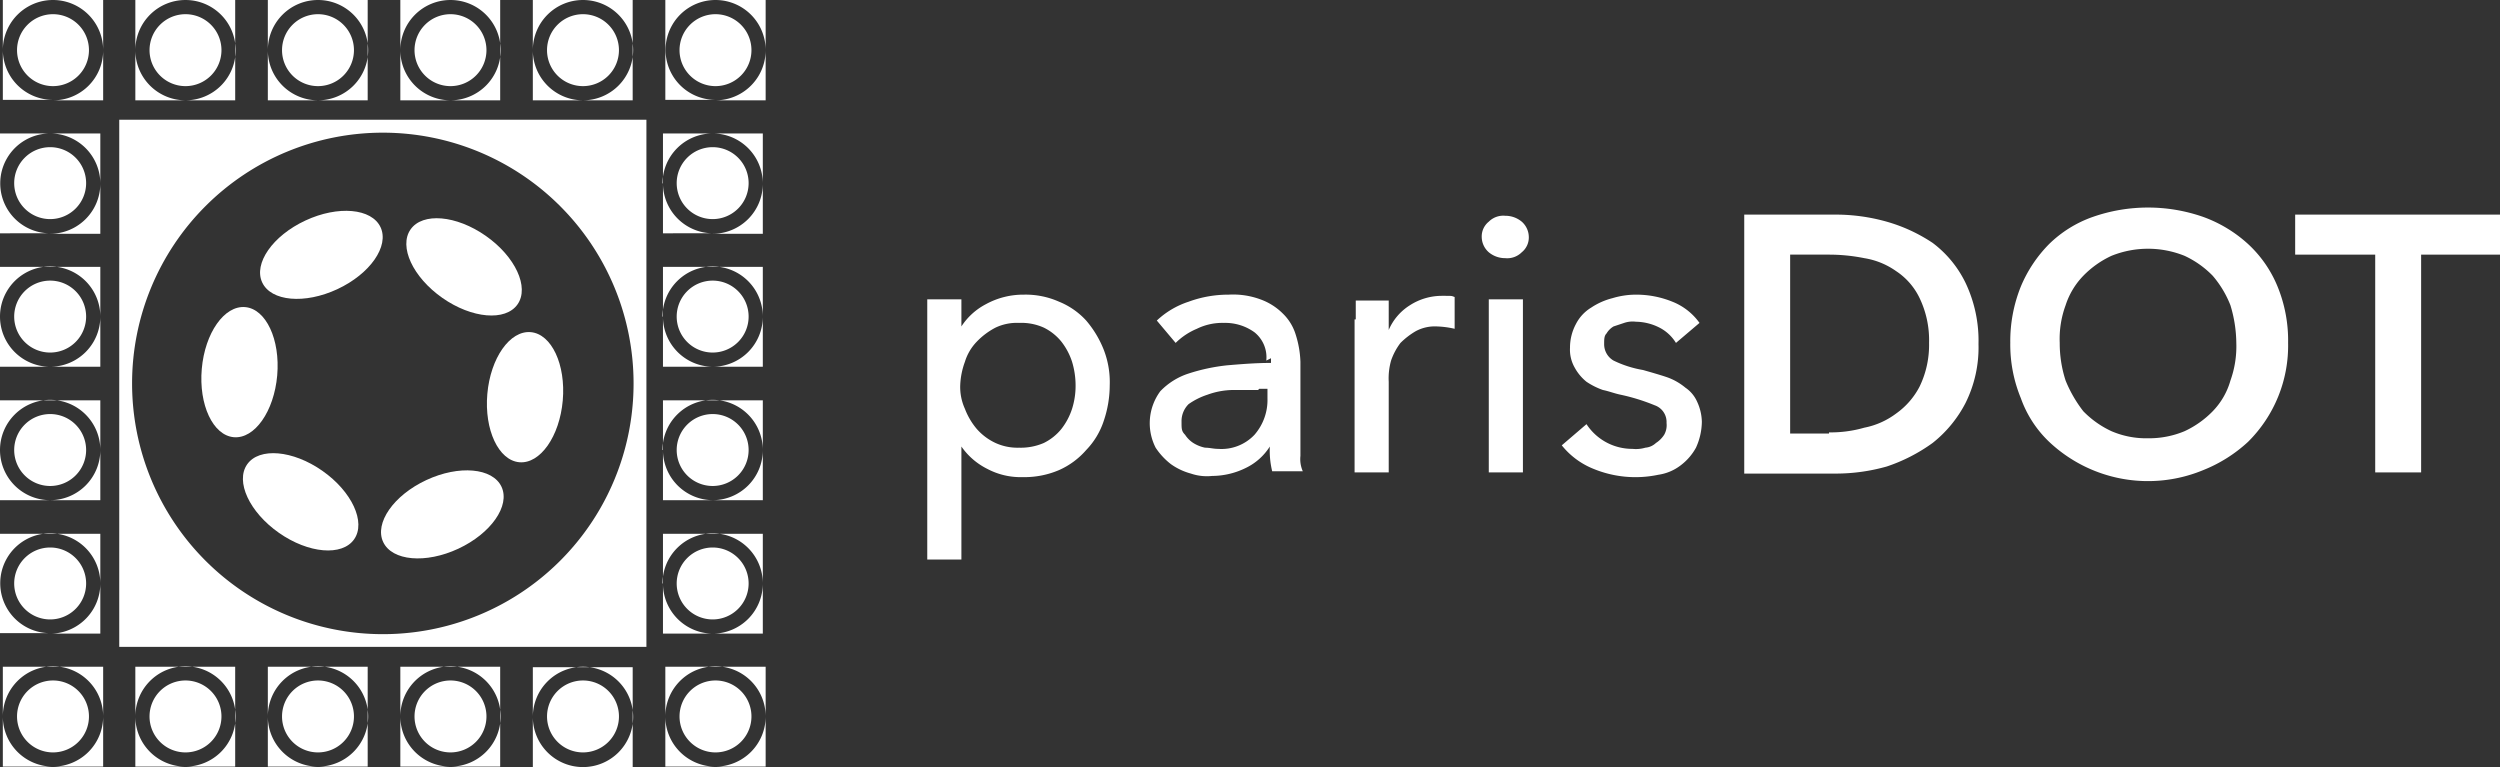 <svg id="logo" xmlns="http://www.w3.org/2000/svg" width="212.368" height="65.161" viewBox="0 0 212.368 65.161">
  <rect x="0" y="0" width="212.368" height="65.161" fill="#333333" stroke="none"/>
  <g id="Group_182" data-name="Group 182">
    <path id="Path_2250" data-name="Path 2250" d="M25.2,25.3V70.081H69.981V25.3ZM47.59,69a21.3,21.3,0,1,1,21.3-21.3A21.29,21.29,0,0,1,47.59,69Z" transform="translate(-15.07 -15.13)" fill="#fff"/>
    <g id="Group_175" data-name="Group 175" transform="translate(0.241)">
      <path id="Path_2251" data-name="Path 2251" d="M.6,0V8.482H4.861A4.255,4.255,0,0,1,.6,4.261a4.261,4.261,0,1,1,8.522,0A4.238,4.238,0,0,1,4.861,8.522H9.122V0Z" transform="translate(-0.6)" fill="#fff"/>
      <path id="Path_2252" data-name="Path 2252" d="M6.655,3A3.055,3.055,0,1,0,9.71,6.055,3.054,3.054,0,0,0,6.655,3Z" transform="translate(-2.394 -1.794)" fill="#fff"/>
    </g>
    <g id="Group_176" data-name="Group 176" transform="translate(0 11.336)">
      <path id="Path_2253" data-name="Path 2253" d="M0,28.2v8.482H4.261a4.241,4.241,0,1,1,0-8.482,4.261,4.261,0,0,1,0,8.522H8.522V28.2Z" transform="translate(0 -28.2)" fill="#fff"/>
      <path id="Path_2254" data-name="Path 2254" d="M6.055,31.1A3.055,3.055,0,1,0,9.11,34.155,3.054,3.054,0,0,0,6.055,31.1Z" transform="translate(-1.794 -29.934)" fill="#fff"/>
      <path id="Path_2255" data-name="Path 2255" d="M0,64.822H4.261a4.261,4.261,0,1,1,0-8.522,4.261,4.261,0,1,1,0,8.522H8.522V56.34H0Z" transform="translate(0 -45.004)" fill="#fff"/>
      <path id="Path_2256" data-name="Path 2256" d="M6.055,59.3A3.055,3.055,0,1,0,9.11,62.355,3.054,3.054,0,0,0,6.055,59.3Z" transform="translate(-1.794 -46.798)" fill="#fff"/>
      <path id="Path_2257" data-name="Path 2257" d="M0,93.022H4.261a4.261,4.261,0,1,1,4.261-4.261,4.263,4.263,0,0,1-4.261,4.261H8.522V84.54H0Z" transform="translate(0 -61.869)" fill="#fff"/>
      <path id="Path_2258" data-name="Path 2258" d="M6.055,87.5A3.055,3.055,0,1,0,9.11,90.555,3.054,3.054,0,0,0,6.055,87.5Z" transform="translate(-1.794 -63.663)" fill="#fff"/>
      <path id="Path_2259" data-name="Path 2259" d="M0,121.182H4.261a4.241,4.241,0,1,1,0-8.482,4.261,4.261,0,0,1,0,8.522H8.522V112.74H0v8.442Z" transform="translate(0 -78.733)" fill="#fff"/>
      <path id="Path_2260" data-name="Path 2260" d="M6.055,115.7a3.055,3.055,0,1,0,3.055,3.055A3.054,3.054,0,0,0,6.055,115.7Z" transform="translate(-1.794 -80.527)" fill="#fff"/>
    </g>
    <g id="Group_177" data-name="Group 177" transform="translate(22.752)">
      <path id="Path_2261" data-name="Path 2261" d="M56.6,0V4.261a4.261,4.261,0,1,1,4.261,4.261A4.263,4.263,0,0,1,56.6,4.261V8.522h8.482V0Z" transform="translate(-56.6)" fill="#fff"/>
      <path id="Path_2262" data-name="Path 2262" d="M62.655,9.11A3.055,3.055,0,1,0,59.6,6.055,3.054,3.054,0,0,0,62.655,9.11Z" transform="translate(-58.394 -1.794)" fill="#fff"/>
    </g>
    <g id="Group_178" data-name="Group 178" transform="translate(11.497)">
      <path id="Path_2263" data-name="Path 2263" d="M28.6,0V4.261a4.261,4.261,0,1,1,4.261,4.261A4.263,4.263,0,0,1,28.6,4.261V8.522h8.482V0Z" transform="translate(-28.6)" fill="#fff"/>
      <path id="Path_2264" data-name="Path 2264" d="M34.655,9.11A3.055,3.055,0,1,0,31.6,6.055,3.054,3.054,0,0,0,34.655,9.11Z" transform="translate(-30.394 -1.794)" fill="#fff"/>
    </g>
    <g id="Group_179" data-name="Group 179" transform="translate(0.241 56.599)">
      <path id="Path_2265" data-name="Path 2265" d="M.6,149.322H4.861a4.261,4.261,0,1,1,4.261-4.261,4.263,4.263,0,0,1-4.261,4.261H9.122V140.84H.6Z" transform="translate(-0.6 -140.8)" fill="#fff"/>
      <path id="Path_2266" data-name="Path 2266" d="M6.655,143.8a3.055,3.055,0,1,0,3.055,3.055A3.054,3.054,0,0,0,6.655,143.8Z" transform="translate(-2.394 -142.594)" fill="#fff"/>
      <path id="Path_2267" data-name="Path 2267" d="M112.6,140.9v4.261a4.261,4.261,0,1,1,4.261,4.261,4.263,4.263,0,0,1-4.261-4.261v4.261h8.482V140.94H112.6Z" transform="translate(-67.578 -140.86)" fill="#fff"/>
      <path id="Path_2268" data-name="Path 2268" d="M118.655,149.91a3.055,3.055,0,1,0-3.055-3.055,3.054,3.054,0,0,0,3.055,3.055Z" transform="translate(-69.372 -142.594)" fill="#fff"/>
      <path id="Path_2269" data-name="Path 2269" d="M84.6,145.061a4.261,4.261,0,1,1,4.261,4.261,4.263,4.263,0,0,1-4.261-4.261v4.261h8.482V140.84H84.6v4.221Z" transform="translate(-50.834 -140.8)" fill="#fff"/>
      <path id="Path_2270" data-name="Path 2270" d="M90.655,149.91a3.055,3.055,0,1,0-3.055-3.055A3.054,3.054,0,0,0,90.655,149.91Z" transform="translate(-52.628 -142.594)" fill="#fff"/>
      <path id="Path_2271" data-name="Path 2271" d="M56.6,145.061a4.261,4.261,0,1,1,4.261,4.261,4.263,4.263,0,0,1-4.261-4.261v4.261h8.482V140.84H56.6v4.221Z" transform="translate(-34.089 -140.8)" fill="#fff"/>
      <path id="Path_2272" data-name="Path 2272" d="M62.655,149.91a3.055,3.055,0,1,0-3.055-3.055A3.054,3.054,0,0,0,62.655,149.91Z" transform="translate(-35.883 -142.594)" fill="#fff"/>
      <path id="Path_2273" data-name="Path 2273" d="M28.6,145.061a4.261,4.261,0,1,1,4.261,4.261,4.263,4.263,0,0,1-4.261-4.261v4.261h8.482V140.84H28.6v4.221Z" transform="translate(-17.345 -140.8)" fill="#fff"/>
      <path id="Path_2274" data-name="Path 2274" d="M34.655,149.91a3.055,3.055,0,1,0-3.055-3.055A3.054,3.054,0,0,0,34.655,149.91Z" transform="translate(-19.139 -142.594)" fill="#fff"/>
    </g>
    <g id="Group_180" data-name="Group 180" transform="translate(34.007)">
      <path id="Path_2275" data-name="Path 2275" d="M112.6,4.261a4.261,4.261,0,1,1,4.261,4.261A4.263,4.263,0,0,1,112.6,4.261V8.522h8.482V0H112.6V4.261Z" transform="translate(-101.345)" fill="#fff"/>
      <path id="Path_2276" data-name="Path 2276" d="M118.655,9.11A3.055,3.055,0,1,0,115.6,6.055a3.054,3.054,0,0,0,3.055,3.055Z" transform="translate(-103.139 -1.794)" fill="#fff"/>
      <path id="Path_2277" data-name="Path 2277" d="M84.6,4.261a4.261,4.261,0,1,1,4.261,4.261A4.263,4.263,0,0,1,84.6,4.261V8.522h8.482V0H84.6Z" transform="translate(-84.6)" fill="#fff"/>
      <path id="Path_2278" data-name="Path 2278" d="M90.655,9.11A3.055,3.055,0,1,0,87.6,6.055,3.054,3.054,0,0,0,90.655,9.11Z" transform="translate(-86.394 -1.794)" fill="#fff"/>
      <path id="Path_2279" data-name="Path 2279" d="M140.6,0V8.482h4.261a4.241,4.241,0,1,1,0-8.482,4.261,4.261,0,1,1,0,8.522h4.261V0H140.64Z" transform="translate(-118.089)" fill="#fff"/>
      <path id="Path_2280" data-name="Path 2280" d="M146.655,3a3.055,3.055,0,1,0,3.055,3.055A3.054,3.054,0,0,0,146.655,3Z" transform="translate(-119.883 -1.794)" fill="#fff"/>
    </g>
    <g id="Group_181" data-name="Group 181" transform="translate(56.277 11.336)">
      <path id="Path_2281" data-name="Path 2281" d="M140,32.461a4.261,4.261,0,1,1,4.261,4.261h4.261V28.2H140.04v8.482H144.3a4.263,4.263,0,0,1-4.261-4.261Z" transform="translate(-140 -28.2)" fill="#fff"/>
      <path id="Path_2282" data-name="Path 2282" d="M146.055,31.1a3.055,3.055,0,1,0,3.055,3.055A3.054,3.054,0,0,0,146.055,31.1Z" transform="translate(-141.794 -29.934)" fill="#fff"/>
      <path id="Path_2283" data-name="Path 2283" d="M140,60.561a4.261,4.261,0,1,1,4.261,4.261h4.261V56.34H140.04v8.482H144.3a4.263,4.263,0,0,1-4.261-4.261Z" transform="translate(-140 -45.004)" fill="#fff"/>
      <path id="Path_2284" data-name="Path 2284" d="M146.055,59.3a3.055,3.055,0,1,0,3.055,3.055A3.054,3.054,0,0,0,146.055,59.3Z" transform="translate(-141.794 -46.798)" fill="#fff"/>
      <path id="Path_2285" data-name="Path 2285" d="M140,88.761a4.261,4.261,0,1,1,4.261,4.261h4.261V84.54H140.04v8.482H144.3a4.263,4.263,0,0,1-4.261-4.261Z" transform="translate(-140 -61.869)" fill="#fff"/>
      <path id="Path_2286" data-name="Path 2286" d="M146.055,87.5a3.055,3.055,0,1,0,3.055,3.055A3.054,3.054,0,0,0,146.055,87.5Z" transform="translate(-141.794 -63.663)" fill="#fff"/>
      <path id="Path_2287" data-name="Path 2287" d="M140,116.961a4.261,4.261,0,1,1,4.261,4.261h4.261V112.74H140.04v8.482H144.3a4.263,4.263,0,0,1-4.261-4.261Z" transform="translate(-140 -78.733)" fill="#fff"/>
      <path id="Path_2288" data-name="Path 2288" d="M146.055,115.7a3.055,3.055,0,1,0,3.055,3.055A3.054,3.054,0,0,0,146.055,115.7Z" transform="translate(-141.794 -80.527)" fill="#fff"/>
      <path id="Path_2289" data-name="Path 2289" d="M140.6,140.84v8.482h4.261a4.261,4.261,0,1,1,4.261-4.261,4.263,4.263,0,0,1-4.261,4.261h4.261V140.84H140.6Z" transform="translate(-140.359 -95.537)" fill="#fff"/>
      <path id="Path_2290" data-name="Path 2290" d="M146.655,143.8a3.055,3.055,0,1,0,3.055,3.055A3.054,3.054,0,0,0,146.655,143.8Z" transform="translate(-142.153 -97.331)" fill="#fff"/>
    </g>
  </g>
  <g id="Group_183" data-name="Group 183" transform="translate(16.657 16.389)">
    <ellipse id="Ellipse_5238" data-name="Ellipse 5238" cx="5.547" cy="3.216" rx="5.547" ry="3.216" transform="translate(14.532 26.736) rotate(-25)" fill="#fff"/>
    <ellipse id="Ellipse_5239" data-name="Ellipse 5239" cx="5.547" cy="3.216" rx="5.547" ry="3.216" transform="translate(4.257 4.689) rotate(-25)" fill="#fff"/>
    <ellipse id="Ellipse_5240" data-name="Ellipse 5240" cx="3.216" cy="5.547" rx="3.216" ry="5.547" transform="matrix(0.574, -0.819, 0.819, 0.574, 16.375, 5.731)" fill="#fff"/>
    <ellipse id="Ellipse_5241" data-name="Ellipse 5241" cx="5.547" cy="3.216" rx="5.547" ry="3.216" transform="translate(0 20.47) rotate(-85)" fill="#fff"/>
    <ellipse id="Ellipse_5242" data-name="Ellipse 5242" cx="5.547" cy="3.216" rx="5.547" ry="3.216" transform="translate(24.257 22.597) rotate(-85)" fill="#fff"/>
    <ellipse id="Ellipse_5243" data-name="Ellipse 5243" cx="3.216" cy="5.547" rx="3.216" ry="5.547" transform="matrix(0.574, -0.819, 0.819, 0.574, 2.493, 25.689)" fill="#fff"/>
  </g>
  <g id="Group_174" transform="translate(78.768 -13.37)">
    <g id="parisDOT" transform="translate(0 31)">
      <g id="Group_225" data-name="Group 225">
        <path id="Path_2291" data-name="Path 2291" d="M2.9,29.9H0V7.8H2.9v2.3h0A5.535,5.535,0,0,1,5,8.2a6.6,6.6,0,0,1,3.2-.8,6.983,6.983,0,0,1,3,.6,6.342,6.342,0,0,1,2.3,1.6A8.743,8.743,0,0,1,15,12.1a7.579,7.579,0,0,1,.5,3,9.427,9.427,0,0,1-.5,3,6.437,6.437,0,0,1-1.5,2.5,6.576,6.576,0,0,1-2.3,1.7,7.455,7.455,0,0,1-3.1.6,6.04,6.04,0,0,1-3-.7,5.853,5.853,0,0,1-2.2-1.9h0v9.6Zm9.7-14.8a6.929,6.929,0,0,0-.3-2,5.559,5.559,0,0,0-.9-1.7,4.428,4.428,0,0,0-1.5-1.2,4.638,4.638,0,0,0-2.1-.4,4.211,4.211,0,0,0-2,.4,6.1,6.1,0,0,0-1.6,1.2,4.248,4.248,0,0,0-1,1.7,6.465,6.465,0,0,0-.4,2,4.477,4.477,0,0,0,.4,2,5.854,5.854,0,0,0,1,1.7A4.813,4.813,0,0,0,5.8,20a4.477,4.477,0,0,0,2,.4A4.918,4.918,0,0,0,9.9,20a4.428,4.428,0,0,0,1.5-1.2,5.559,5.559,0,0,0,.9-1.7A6.448,6.448,0,0,0,12.6,15.1Z" fill="#fff"/>
        <path id="Path_2292" data-name="Path 2292" d="M28.8,13a2.719,2.719,0,0,0-1-2.4,4.237,4.237,0,0,0-2.6-.8,4.9,4.9,0,0,0-2.3.5,5.675,5.675,0,0,0-1.8,1.2L19.5,9.6A7.179,7.179,0,0,1,22.2,8a9.737,9.737,0,0,1,3.4-.6,6.68,6.68,0,0,1,2.7.4A5.162,5.162,0,0,1,30.2,9a4.185,4.185,0,0,1,1.1,1.8,8.519,8.519,0,0,1,.4,2.3v8a2.549,2.549,0,0,0,.2,1.3H29.3a7.487,7.487,0,0,1-.2-2.1h0a4.939,4.939,0,0,1-2,1.8,6.531,6.531,0,0,1-2.9.7,4.19,4.19,0,0,1-1.8-.2,5.306,5.306,0,0,1-1.7-.8,5.845,5.845,0,0,1-1.3-1.4,4.567,4.567,0,0,1,.4-4.8,5.8,5.8,0,0,1,2.4-1.5,16.021,16.021,0,0,1,3.3-.7c1.2-.1,2.4-.2,3.7-.2v-.4Zm-.7,2.5H25.9a6.537,6.537,0,0,0-2.1.4,5.978,5.978,0,0,0-1.6.8,2.035,2.035,0,0,0-.6,1.5c0,.6,0,.8.3,1.1a2.336,2.336,0,0,0,.7.7,3,3,0,0,0,1,.4c.4,0,.7.1,1.1.1a3.853,3.853,0,0,0,3.1-1.2,4.5,4.5,0,0,0,1.1-3.1v-.8h-.7Z" fill="#fff"/>
        <path id="Path_2293" data-name="Path 2293" d="M36.4,9.5V7.9h2.8v2.5h0A4.626,4.626,0,0,1,41,8.3a5.029,5.029,0,0,1,2.7-.8c1,0,.8,0,1.1.1v2.7a7.719,7.719,0,0,0-1.5-.2,3.425,3.425,0,0,0-1.8.4,6.42,6.42,0,0,0-1.3,1,5.3,5.3,0,0,0-.8,1.5,5.537,5.537,0,0,0-.2,1.8v7.7H36.3V9.5Z" fill="#fff"/>
        <path id="Path_2294" data-name="Path 2294" d="M51.1,2.5a1.612,1.612,0,0,1-.6,1.3,1.741,1.741,0,0,1-1.4.5,2.168,2.168,0,0,1-1.4-.5,1.76,1.76,0,0,1-.6-1.3,1.612,1.612,0,0,1,.6-1.3A1.741,1.741,0,0,1,49.1.7a2.168,2.168,0,0,1,1.4.5,1.76,1.76,0,0,1,.6,1.3Zm-.5,20H47.7V7.8h2.9Z" fill="#fff"/>
        <path id="Path_2295" data-name="Path 2295" d="M63.6,11.5a3.531,3.531,0,0,0-1.4-1.3,4.552,4.552,0,0,0-2-.5,2.245,2.245,0,0,0-1,.1l-.9.3a1.7,1.7,0,0,0-.6.6c-.2.2-.2.5-.2.9a1.6,1.6,0,0,0,.8,1.4,9.172,9.172,0,0,0,2.5.8c.7.2,1.4.4,2,.6a5.071,5.071,0,0,1,1.6.9,2.809,2.809,0,0,1,1,1.2,4.256,4.256,0,0,1,.4,1.7,5.45,5.45,0,0,1-.5,2.2A4.708,4.708,0,0,1,64,21.9a4.065,4.065,0,0,1-1.9.8,9.354,9.354,0,0,1-5.5-.5,6.592,6.592,0,0,1-2.7-2L56,18.4a4.637,4.637,0,0,0,3.9,2.1,2.814,2.814,0,0,0,1.1-.1,1.489,1.489,0,0,0,.9-.4,2.336,2.336,0,0,0,.7-.7,1.645,1.645,0,0,0,.2-1,1.5,1.5,0,0,0-1-1.5,16.97,16.97,0,0,0-2.9-.9c-.5-.1-1-.3-1.5-.4a6.109,6.109,0,0,1-1.4-.7,4,4,0,0,1-1-1.2,3.064,3.064,0,0,1-.4-1.7,4.228,4.228,0,0,1,.5-2,3.483,3.483,0,0,1,1.3-1.4,5.832,5.832,0,0,1,1.8-.8,6.929,6.929,0,0,1,2-.3,8.149,8.149,0,0,1,3.1.6,5.167,5.167,0,0,1,2.3,1.8l-2,1.7Z" fill="#fff"/>
      </g>
      <g id="Group_226" data-name="Group 226">
        <path id="Path_2296" data-name="Path 2296" d="M69.4.6h7.8a15.933,15.933,0,0,1,4.3.6A13.842,13.842,0,0,1,85.4,3a9.319,9.319,0,0,1,2.8,3.4,11.441,11.441,0,0,1,1.1,5.2,10.569,10.569,0,0,1-1.1,5A10.432,10.432,0,0,1,85.4,20a14.4,14.4,0,0,1-3.9,2,15.933,15.933,0,0,1-4.3.6H69.4Zm7.2,18.5a10.323,10.323,0,0,0,3-.4,6.6,6.6,0,0,0,2.7-1.2,6.422,6.422,0,0,0,2-2.3,8.1,8.1,0,0,0,.8-3.7,8.247,8.247,0,0,0-.8-3.8,5.678,5.678,0,0,0-2-2.3,6.437,6.437,0,0,0-2.7-1.1,15.263,15.263,0,0,0-3-.3H73.3V19.2h3.3Z" fill="#fff"/>
        <path id="Path_2297" data-name="Path 2297" d="M92,11.5a12.437,12.437,0,0,1,.9-4.8,11.349,11.349,0,0,1,2.4-3.6A10.068,10.068,0,0,1,99,.8a14.206,14.206,0,0,1,9.4,0,11.388,11.388,0,0,1,3.8,2.3,10.143,10.143,0,0,1,2.5,3.6,12.085,12.085,0,0,1,.9,4.8,11.5,11.5,0,0,1-3.4,8.4,12.3,12.3,0,0,1-3.8,2.4,12.237,12.237,0,0,1-13.1-2.4,9.5,9.5,0,0,1-2.4-3.7,11.933,11.933,0,0,1-.9-4.7Zm4.2,0a10.233,10.233,0,0,0,.5,3.2,11.042,11.042,0,0,0,1.5,2.6,8.068,8.068,0,0,0,2.4,1.7,7.455,7.455,0,0,0,3.1.6,7.79,7.79,0,0,0,3.1-.6,8.068,8.068,0,0,0,2.4-1.7,6.142,6.142,0,0,0,1.5-2.6,8.591,8.591,0,0,0,.5-3.2,11.27,11.27,0,0,0-.5-3.2,8.743,8.743,0,0,0-1.5-2.5,8.068,8.068,0,0,0-2.4-1.7,8.308,8.308,0,0,0-6.2,0,8.068,8.068,0,0,0-2.4,1.7,6.437,6.437,0,0,0-1.5,2.5,8.278,8.278,0,0,0-.5,3.2Z" fill="#fff"/>
        <path id="Path_2298" data-name="Path 2298" d="M122.9,4h-6.7V.6h17.4V4h-6.7V22.5H123V4Z" fill="#fff"/>
      </g>
    </g>
  </g>
</svg>
